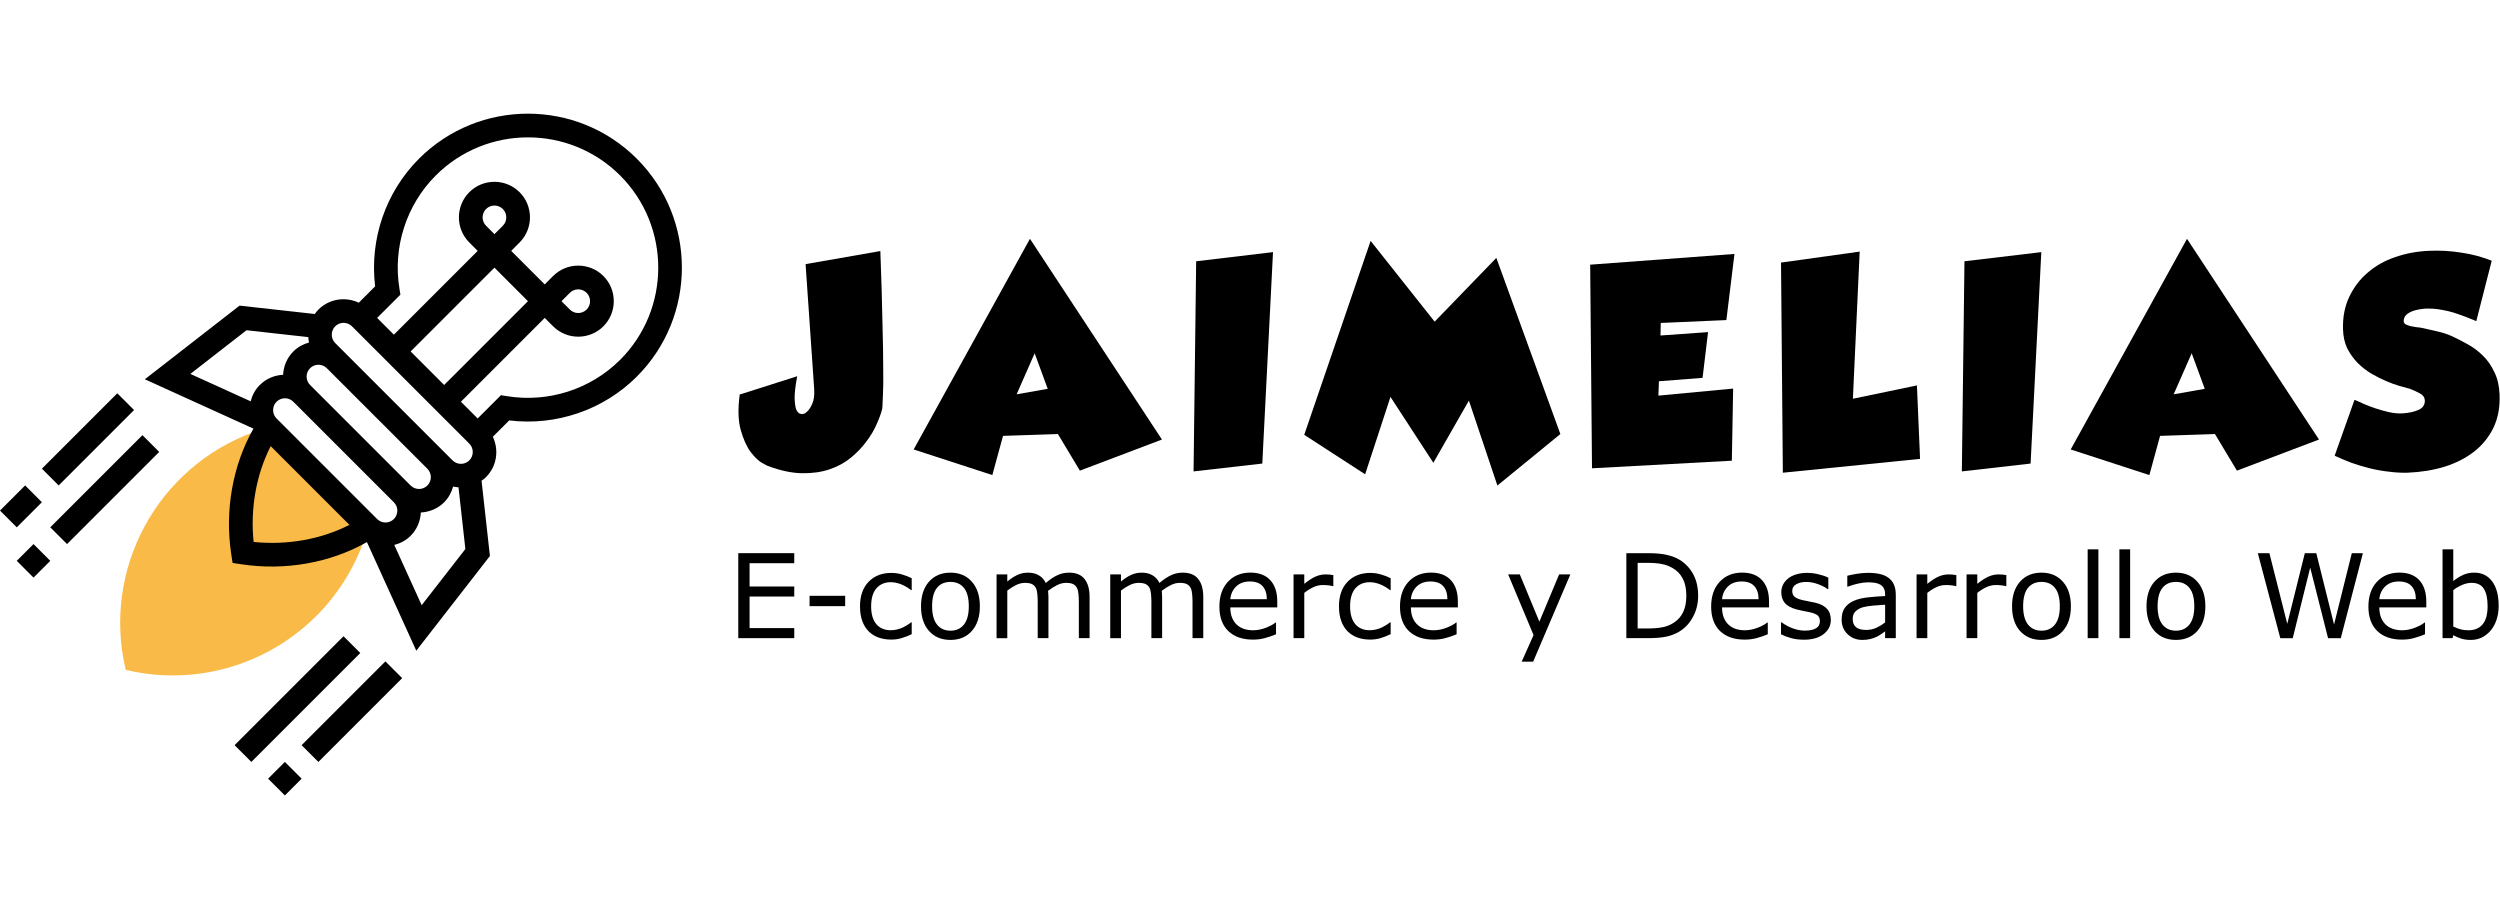 <?xml version="1.0" encoding="UTF-8" standalone="no"?>
<!-- Created with Inkscape (http://www.inkscape.org/) -->

<svg
   xmlns:dc="http://purl.org/dc/elements/1.1/"
   xmlns:cc="http://creativecommons.org/ns#"
   xmlns:rdf="http://www.w3.org/1999/02/22-rdf-syntax-ns#"
   xmlns:svg="http://www.w3.org/2000/svg"
   xmlns="http://www.w3.org/2000/svg"
   xmlns:sodipodi="http://sodipodi.sourceforge.net/DTD/sodipodi-0.dtd"
   xmlns:inkscape="http://www.inkscape.org/namespaces/inkscape"
   width="220"
   height="80"
   viewBox="0 0 220 80"
   id="svg4305"
   version="1.1"
   inkscape:version="0.91 r13725"
   sodipodi:docname="logo.svg">
  <defs
     id="defs4307" />
  <sodipodi:namedview
     id="base"
     pagecolor="#ffffff"
     bordercolor="#666666"
     borderopacity="1.0"
     inkscape:pageopacity="0.0"
     inkscape:pageshadow="2"
     inkscape:zoom="1.8362676"
     inkscape:cx="163.95832"
     inkscape:cy="24.285714"
     inkscape:document-units="px"
     inkscape:current-layer="layer1"
     showgrid="false"
     units="px"
     inkscape:window-width="1366"
     inkscape:window-height="705"
     inkscape:window-x="-8"
     inkscape:window-y="-8"
     inkscape:window-maximized="1" />
  <g
     inkscape:label="Layer 1"
     inkscape:groupmode="layer"
     id="layer1"
     transform="translate(0,-972.362)">
    <g
       transform="matrix(1.963,0,0,1.963,-5.337,963.294)"
       id="g4879">
      <path
         inkscape:connector-curvature="0"
         id="path4319"
         d="m 14.097,23.99 0.644,-0.234 2.254,2.254 2.254,2.254 -0.234,0.644 c -1.579,4.343 -6.164,6.813 -10.66,5.743 l 0,0 0,0 C 7.284,30.154 9.753,25.569 14.097,23.99 Z"
         style="fill:#f9ba48" />
      <g
         style="fill:#000000"
         id="g5029">
        <path
           style="fill:#000000"
           d="m 9.213,21.622 4.245,-3.301 3.374,0.375 c 0.05,-0.069 0.101,-0.138 0.162,-0.199 0.489,-0.489 1.218,-0.587 1.809,-0.307 l 0.733,-0.733 c -0.256,-2.103 0.468,-4.225 1.965,-5.722 2.693,-2.693 7.075,-2.693 9.767,0 2.693,2.693 2.693,7.074 -1.6e-4,9.767 -1.498,1.498 -3.619,2.221 -5.722,1.965 l -0.733,0.733 c 0.281,0.592 0.183,1.32 -0.307,1.809 -0.062,0.062 -0.13,0.113 -0.199,0.162 l 0.375,3.374 -3.301,4.245 -2.213,-4.869 c -1.633,0.928 -3.657,1.295 -5.635,0.994 l -0.387,-0.058 -0.059,-0.387 c -0.301,-1.977 0.066,-4.003 0.994,-5.635 L 9.213,21.622 Z M 16.619,21.126 c -0.207,0.207 -0.207,0.544 0,0.751 l 4.508,4.508 c 0.207,0.207 0.544,0.207 0.751,0 0.207,-0.207 0.207,-0.544 0,-0.751 L 17.37,21.126 c -0.207,-0.207 -0.544,-0.207 -0.751,0 z m 3.757,6.762 c 0.207,-0.207 0.207,-0.544 0,-0.751 l -4.508,-4.508 c -0.207,-0.207 -0.544,-0.207 -0.751,0 -0.207,0.207 -0.207,0.544 0,0.751 l 4.508,4.508 c 0.207,0.207 0.544,0.207 0.751,0 z m -9.123,-6.506 2.702,1.228 c 0.069,-0.268 0.201,-0.523 0.411,-0.732 0.29,-0.29 0.665,-0.438 1.044,-0.458 0.02,-0.38 0.169,-0.755 0.458,-1.044 0.202,-0.202 0.446,-0.331 0.703,-0.402 -0.018,-0.08 -0.027,-0.16 -0.032,-0.242 l -2.77,-0.308 -2.517,1.958 z m 19.266,-0.631 c 2.278,-2.278 2.278,-5.986 0,-8.265 -2.278,-2.278 -5.986,-2.278 -8.265,0 -1.322,1.322 -1.931,3.219 -1.629,5.074 l 0.044,0.268 -1.044,1.044 0.751,0.751 3.757,-3.757 -0.376,-0.376 c -0.621,-0.621 -0.621,-1.633 0,-2.254 0.621,-0.621 1.633,-0.621 2.254,0 0.621,0.621 0.621,1.633 0,2.254 l -0.376,0.376 1.503,1.503 0.376,-0.376 c 0.621,-0.621 1.633,-0.621 2.254,0 0.621,0.621 0.621,1.633 0,2.254 -0.621,0.621 -1.633,0.621 -2.254,0 l -0.376,-0.376 -3.757,3.757 0.751,0.751 1.044,-1.044 0.268,0.044 c 1.855,0.302 3.753,-0.308 5.074,-1.629 z m -7.889,1.127 3.757,-3.757 -1.503,-1.503 -3.757,3.757 1.503,1.503 z m 2.254,-6.762 0.376,-0.376 c 0.207,-0.207 0.207,-0.544 0,-0.751 -0.207,-0.207 -0.544,-0.207 -0.751,0 -0.207,0.207 -0.207,0.544 0,0.751 l 0.376,0.376 z m 3.005,3.005 0.376,0.376 c 0.207,0.207 0.544,0.207 0.751,0 0.207,-0.207 0.207,-0.544 0,-0.751 -0.207,-0.207 -0.544,-0.207 -0.751,0 l -0.376,0.376 z m -4.132,6.386 -0.376,-0.376 -4.508,-4.508 -0.376,-0.376 c -0.207,-0.207 -0.544,-0.207 -0.751,0 -0.207,0.207 -0.207,0.544 0,0.751 l 0.376,0.376 4.508,4.508 0.376,0.376 c 0.207,0.207 0.544,0.207 0.751,0 0.207,-0.207 0.207,-0.544 0,-0.751 z m -0.176,4.728 -0.308,-2.77 c -0.081,-0.005 -0.162,-0.014 -0.242,-0.032 -0.071,0.257 -0.2,0.502 -0.402,0.703 -0.29,0.29 -0.665,0.438 -1.044,0.458 -0.02,0.38 -0.169,0.755 -0.458,1.044 -0.209,0.209 -0.464,0.342 -0.733,0.41 l 1.228,2.702 1.958,-2.517 z m -9.492,-0.32 c 1.509,0.154 3.026,-0.118 4.294,-0.766 l -3.529,-3.529 c -0.648,1.269 -0.92,2.785 -0.766,4.295 z"
           id="path4321"
           inkscape:connector-curvature="0" />
        <g
           style="fill:#000000"
           id="g5018">
          <rect
             transform="matrix(-0.707,-0.707,-0.707,0.707,0,0)"
             id="rect4323"
             height="5.844"
             width="1.063"
             style="fill:#000000"
             y="10.625"
             x="-24.565" />
          <rect
             transform="matrix(-0.707,-0.707,-0.707,0.707,0,0)"
             id="rect4325"
             height="1.063"
             width="1.063"
             style="fill:#000000"
             y="17.531"
             x="-24.565" />
          <rect
             transform="matrix(-0.707,-0.707,-0.707,0.707,0,0)"
             id="rect4327"
             height="4.781"
             width="1.063"
             style="fill:#000000"
             y="10.094"
             x="-22.44" />
          <rect
             transform="matrix(-0.707,-0.707,-0.707,0.707,0,0)"
             id="rect4329"
             height="1.594"
             width="1.063"
             style="fill:#000000"
             y="15.938"
             x="-22.44" />
        </g>
        <g
           style="fill:#000000"
           id="g5024">
          <rect
             transform="matrix(-0.707,-0.707,-0.707,0.707,0,0)"
             id="rect4331"
             height="6.907"
             width="1.063"
             style="fill:#000000"
             y="10.625"
             x="-37.315" />
          <rect
             transform="matrix(-0.707,-0.707,-0.707,0.707,0,0)"
             id="rect4333"
             height="5.313"
             width="1.063"
             style="fill:#000000"
             y="10.094"
             x="-39.44" />
          <rect
             transform="matrix(-0.707,-0.707,-0.707,0.707,0,0)"
             id="rect4335"
             height="1.063"
             width="1.063"
             style="fill:#000000"
             y="16.469"
             x="-39.44" />
        </g>
      </g>
    </g>
    <g
       id="g5020"
       transform="matrix(1.148,0,0,1.148,-9.63,-162.075)">
      <g
         id="text4944"
         style="font-style:normal;font-weight:normal;font-size:20.035px;line-height:125%;font-family:sans-serif;letter-spacing:0px;word-spacing:0px;fill:#000000;fill-opacity:1;stroke:none;stroke-width:1px;stroke-linecap:butt;stroke-linejoin:miter;stroke-opacity:1">
        <path
           id="path4953"
           style="font-style:normal;font-variant:normal;font-weight:500;font-stretch:normal;font-family:GROBOLD;-inkscape-font-specification:'GROBOLD Medium';letter-spacing:2.671px"
           d="m 75.872,1007.432 q 0.12,3.205 0.16,5.429 0.06,2.204 0.06,3.526 0.02,1.302 -0.02,2.023 -0.02,0.701 -0.04,0.922 -0.02,0.2 -0.02,0.2 -0.12,0.501 -0.421,1.162 -0.28,0.661 -0.781,1.322 -0.481,0.661 -1.182,1.242 -0.701,0.581 -1.643,0.901 -0.942,0.321 -2.124,0.301 -1.182,-0.02 -2.625,-0.561 0,0 -0.421,-0.22 -0.421,-0.24 -0.882,-0.842 -0.461,-0.621 -0.761,-1.683 -0.301,-1.062 -0.08,-2.725 l 4.408,-1.403 q -0.2,1.042 -0.2,1.663 0.02,0.601 0.12,0.882 0.12,0.26 0.28,0.321 0.16,0.06 0.26,0.02 0.12,-0.04 0.14,-0.04 0.02,-0.02 0.2,-0.18 0.18,-0.16 0.361,-0.581 0.18,-0.421 0.14,-1.082 l -0.661,-9.597 5.73,-1.002 z"
           inkscape:connector-curvature="0" />
        <path
           id="path4955"
           style="font-style:normal;font-variant:normal;font-weight:500;font-stretch:normal;font-family:GROBOLD;-inkscape-font-specification:'GROBOLD Medium';letter-spacing:2.671px"
           d="m 87.34,1006.491 10.118,15.387 -6.291,2.384 -1.683,-2.805 -4.207,0.14 -0.821,3.005 -6.03,-1.963 8.915,-16.148 z m -1.022,11.921 2.384,-0.421 -1.002,-2.725 -1.382,3.145 z"
           inkscape:connector-curvature="0" />
        <path
           id="path4957"
           style="font-style:normal;font-variant:normal;font-weight:500;font-stretch:normal;font-family:GROBOLD;-inkscape-font-specification:'GROBOLD Medium';letter-spacing:2.671px"
           d="m 105.971,1007.512 -0.821,16.208 -5.269,0.601 0.2,-16.108 5.89,-0.701 z"
           inkscape:connector-curvature="0" />
        <path
           id="path4959"
           style="font-style:normal;font-variant:normal;font-weight:500;font-stretch:normal;font-family:GROBOLD;-inkscape-font-specification:'GROBOLD Medium';letter-spacing:2.671px"
           d="m 113.453,1006.651 4.909,6.191 4.728,-4.888 4.909,13.503 -4.828,3.947 -2.184,-6.511 -2.725,4.768 -3.286,-5.049 -1.943,5.93 -4.668,-3.025 5.089,-14.866 z"
           inkscape:connector-curvature="0" />
        <path
           id="path4961"
           style="font-style:normal;font-variant:normal;font-weight:500;font-stretch:normal;font-family:GROBOLD;-inkscape-font-specification:'GROBOLD Medium';letter-spacing:2.671px"
           d="m 130.285,1008.474 11.059,-0.822 -0.621,5.069 -5.029,0.22 -0.02,0.962 3.646,-0.26 -0.421,3.506 -3.346,0.261 -0.04,1.102 5.73,-0.541 -0.1,5.53 -10.719,0.581 -0.14,-15.607 z"
           inkscape:connector-curvature="0" />
        <path
           id="path4963"
           style="font-style:normal;font-variant:normal;font-weight:500;font-stretch:normal;font-family:GROBOLD;-inkscape-font-specification:'GROBOLD Medium';letter-spacing:2.671px"
           d="m 144.913,1008.314 6.03,-0.842 -0.521,11.28 4.909,-1.022 0.24,5.63 -10.518,1.062 -0.14,-16.108 z"
           inkscape:connector-curvature="0" />
        <path
           id="path4965"
           style="font-style:normal;font-variant:normal;font-weight:500;font-stretch:normal;font-family:GROBOLD;-inkscape-font-specification:'GROBOLD Medium';letter-spacing:2.671px"
           d="m 164.865,1007.512 -0.821,16.208 -5.269,0.601 0.2,-16.108 5.89,-0.701 z"
           inkscape:connector-curvature="0" />
        <path
           id="path4967"
           style="font-style:normal;font-variant:normal;font-weight:500;font-stretch:normal;font-family:GROBOLD;-inkscape-font-specification:'GROBOLD Medium';letter-spacing:2.671px"
           d="m 176.033,1006.491 10.118,15.387 -6.291,2.384 -1.683,-2.805 -4.207,0.14 -0.821,3.005 -6.03,-1.963 8.915,-16.148 z m -1.022,11.921 2.384,-0.421 -1.002,-2.725 -1.382,3.145 z"
           inkscape:connector-curvature="0" />
        <path
           id="path4969"
           style="font-style:normal;font-variant:normal;font-weight:500;font-stretch:normal;font-family:GROBOLD;-inkscape-font-specification:'GROBOLD Medium';letter-spacing:2.671px"
           d="m 196.267,1013.923 q 0.621,0.281 1.262,0.641 0.661,0.361 1.182,0.881 0.541,0.521 0.882,1.262 0.361,0.721 0.401,1.723 0.06,1.422 -0.461,2.524 -0.521,1.082 -1.483,1.843 -0.942,0.741 -2.264,1.162 -1.322,0.401 -2.845,0.461 -0.701,0.02 -1.443,-0.08 -0.741,-0.08 -1.463,-0.26 -0.721,-0.18 -1.402,-0.421 -0.681,-0.261 -1.282,-0.541 l 1.523,-4.287 q 0.301,0.12 0.721,0.321 0.421,0.18 0.902,0.341 0.481,0.16 1.002,0.281 0.521,0.12 1.022,0.1 0.741,-0.04 1.242,-0.261 0.521,-0.22 0.501,-0.741 -0.02,-0.341 -0.361,-0.521 -0.321,-0.18 -0.781,-0.361 -0.301,-0.08 -0.801,-0.22 -0.481,-0.14 -1.042,-0.381 -0.561,-0.24 -1.142,-0.581 -0.561,-0.341 -1.042,-0.822 -0.461,-0.481 -0.781,-1.102 -0.301,-0.641 -0.321,-1.462 -0.04,-1.403 0.481,-2.484 0.521,-1.102 1.422,-1.863 0.902,-0.781 2.104,-1.182 1.202,-0.421 2.564,-0.481 1.262,-0.06 2.504,0.14 1.242,0.18 2.324,0.621 l -1.182,4.628 q -0.801,-0.341 -1.463,-0.561 -0.661,-0.24 -1.543,-0.361 -0.26,-0.04 -0.701,-0.04 -0.421,0 -0.841,0.1 -0.401,0.08 -0.701,0.281 -0.301,0.2 -0.321,0.561 0,0.16 0.14,0.26 0.16,0.08 0.361,0.14 0.22,0.04 0.441,0.08 0.22,0.02 0.361,0.04 0.581,0.12 0.902,0.2 0.341,0.08 0.341,0.08 0.561,0.12 1.082,0.341 z"
           inkscape:connector-curvature="0" />
      </g>
      <g
         transform="matrix(0.896,0,0,0.896,20.191,105.898)"
         id="text4948"
         style="font-style:normal;font-weight:normal;font-size:15px;line-height:125%;font-family:sans-serif;letter-spacing:0px;word-spacing:0px;fill:#000000;fill-opacity:1;stroke:none;stroke-width:1px;stroke-linecap:butt;stroke-linejoin:miter;stroke-opacity:1">
        <path
           inkscape:connector-curvature="0"
           id="path4972"
           style="font-size:10px"
           d="m 54.779,1039.292 -4.79,0 0,-7.271 4.79,0 0,0.859 -3.823,0 0,1.992 3.823,0 0,0.859 -3.823,0 0,2.7 3.823,0 0,0.859 z" />
        <path
           inkscape:connector-curvature="0"
           id="path4974"
           style="font-size:10px"
           d="m 59.135,1036.553 -3.047,0 0,-0.884 3.047,0 0,0.884 z" />
        <path
           inkscape:connector-curvature="0"
           id="path4976"
           style="font-size:10px"
           d="m 64.828,1038.95 q -0.459,0.22 -0.874,0.342 -0.41,0.122 -0.874,0.122 -0.591,0 -1.084,-0.171 -0.493,-0.176 -0.845,-0.527 -0.356,-0.351 -0.552,-0.889 -0.195,-0.537 -0.195,-1.255 0,-1.338 0.732,-2.1 0.737,-0.762 1.943,-0.762 0.469,0 0.918,0.132 0.454,0.132 0.83,0.322 l 0,1.02 -0.049,0 q -0.42,-0.327 -0.869,-0.503 -0.444,-0.176 -0.869,-0.176 -0.781,0 -1.235,0.527 -0.449,0.522 -0.449,1.538 0,0.986 0.439,1.518 0.444,0.527 1.245,0.527 0.278,0 0.566,-0.073 0.288,-0.073 0.518,-0.19 0.2,-0.102 0.376,-0.215 0.176,-0.117 0.278,-0.2 l 0.049,0 0,1.011 z" />
        <path
           inkscape:connector-curvature="0"
           id="path4978"
           style="font-size:10px"
           d="m 70.658,1036.568 q 0,1.333 -0.684,2.104 -0.684,0.771 -1.831,0.771 -1.157,0 -1.841,-0.771 -0.679,-0.771 -0.679,-2.104 0,-1.333 0.679,-2.104 0.684,-0.776 1.841,-0.776 1.147,0 1.831,0.776 0.684,0.771 0.684,2.104 z m -0.947,0 q 0,-1.06 -0.415,-1.572 -0.415,-0.517 -1.152,-0.517 -0.747,0 -1.162,0.517 -0.41,0.513 -0.41,1.572 0,1.025 0.415,1.558 0.415,0.527 1.157,0.527 0.732,0 1.147,-0.522 0.42,-0.527 0.42,-1.562 z" />
        <path
           inkscape:connector-curvature="0"
           id="path4980"
           style="font-size:10px"
           d="m 80.043,1039.292 -0.918,0 0,-3.106 q 0,-0.351 -0.034,-0.679 -0.029,-0.327 -0.132,-0.522 -0.112,-0.21 -0.322,-0.317 -0.21,-0.107 -0.605,-0.107 -0.386,0 -0.771,0.195 -0.386,0.19 -0.771,0.488 0.015,0.112 0.024,0.264 0.01,0.146 0.01,0.293 l 0,3.491 -0.918,0 0,-3.106 q 0,-0.361 -0.034,-0.683 -0.029,-0.327 -0.132,-0.522 -0.112,-0.21 -0.322,-0.312 -0.21,-0.107 -0.605,-0.107 -0.376,0 -0.757,0.185 -0.376,0.186 -0.752,0.474 l 0,4.072 -0.918,0 0,-5.454 0.918,0 0,0.606 q 0.43,-0.356 0.854,-0.557 0.43,-0.2 0.913,-0.2 0.557,0 0.942,0.234 0.391,0.234 0.581,0.649 0.557,-0.469 1.016,-0.674 0.459,-0.21 0.981,-0.21 0.898,0 1.323,0.547 0.43,0.542 0.43,1.519 l 0,3.54 z" />
        <path
           inkscape:connector-curvature="0"
           id="path4982"
           style="font-size:10px"
           d="m 89.769,1039.292 -0.918,0 0,-3.106 q 0,-0.351 -0.034,-0.679 -0.029,-0.327 -0.132,-0.522 -0.112,-0.21 -0.322,-0.317 -0.21,-0.107 -0.605,-0.107 -0.386,0 -0.771,0.195 -0.386,0.19 -0.771,0.488 0.015,0.112 0.024,0.264 0.01,0.146 0.01,0.293 l 0,3.491 -0.918,0 0,-3.106 q 0,-0.361 -0.034,-0.683 -0.029,-0.327 -0.132,-0.522 -0.112,-0.21 -0.322,-0.312 -0.21,-0.107 -0.605,-0.107 -0.376,0 -0.757,0.185 -0.376,0.186 -0.752,0.474 l 0,4.072 -0.918,0 0,-5.454 0.918,0 0,0.606 q 0.43,-0.356 0.854,-0.557 0.43,-0.2 0.913,-0.2 0.557,0 0.942,0.234 0.391,0.234 0.581,0.649 0.557,-0.469 1.016,-0.674 0.459,-0.21 0.981,-0.21 0.898,0 1.323,0.547 0.43,0.542 0.43,1.519 l 0,3.54 z" />
        <path
           inkscape:connector-curvature="0"
           id="path4984"
           style="font-size:10px"
           d="m 96.102,1036.66 -4.019,0 q 0,0.503 0.151,0.879 0.151,0.371 0.415,0.61 0.254,0.234 0.601,0.352 0.352,0.117 0.771,0.117 0.557,0 1.118,-0.22 0.566,-0.225 0.806,-0.44 l 0.049,0 0,1.001 q -0.464,0.195 -0.947,0.327 -0.483,0.132 -1.016,0.132 -1.357,0 -2.119,-0.733 -0.762,-0.737 -0.762,-2.09 0,-1.338 0.728,-2.124 0.732,-0.786 1.924,-0.786 1.104,0 1.699,0.645 0.601,0.644 0.601,1.831 l 0,0.498 z m -0.894,-0.703 q -0.005,-0.723 -0.366,-1.118 -0.356,-0.396 -1.089,-0.396 -0.737,0 -1.177,0.435 -0.435,0.434 -0.493,1.079 l 3.125,0 z" />
        <path
           inkscape:connector-curvature="0"
           id="path4986"
           style="font-size:10px"
           d="m 100.897,1034.839 -0.049,0 q -0.205,-0.049 -0.4,-0.068 -0.19,-0.024 -0.454,-0.024 -0.425,0 -0.82,0.19 -0.396,0.186 -0.762,0.483 l 0,3.872 -0.918,0 0,-5.454 0.918,0 0,0.806 q 0.547,-0.44 0.962,-0.62 0.42,-0.186 0.854,-0.186 0.239,0 0.347,0.015 0.107,0.01 0.322,0.044 l 0,0.942 z" />
        <path
           inkscape:connector-curvature="0"
           id="path4988"
           style="font-size:10px"
           d="m 105.804,1038.95 q -0.459,0.22 -0.874,0.342 -0.41,0.122 -0.874,0.122 -0.591,0 -1.084,-0.171 -0.493,-0.176 -0.845,-0.527 -0.356,-0.351 -0.552,-0.889 -0.195,-0.537 -0.195,-1.255 0,-1.338 0.732,-2.1 0.737,-0.762 1.943,-0.762 0.469,0 0.918,0.132 0.454,0.132 0.83,0.322 l 0,1.02 -0.049,0 q -0.42,-0.327 -0.869,-0.503 -0.444,-0.176 -0.869,-0.176 -0.781,0 -1.235,0.527 -0.449,0.522 -0.449,1.538 0,0.986 0.439,1.518 0.444,0.527 1.245,0.527 0.278,0 0.566,-0.073 0.288,-0.073 0.518,-0.19 0.2,-0.102 0.376,-0.215 0.176,-0.117 0.278,-0.2 l 0.049,0 0,1.011 z" />
        <path
           inkscape:connector-curvature="0"
           id="path4990"
           style="font-size:10px"
           d="m 111.552,1036.66 -4.019,0 q 0,0.503 0.151,0.879 0.151,0.371 0.415,0.61 0.254,0.234 0.601,0.352 0.352,0.117 0.771,0.117 0.557,0 1.118,-0.22 0.566,-0.225 0.806,-0.44 l 0.049,0 0,1.001 q -0.464,0.195 -0.947,0.327 -0.483,0.132 -1.016,0.132 -1.357,0 -2.119,-0.733 -0.762,-0.737 -0.762,-2.09 0,-1.338 0.728,-2.124 0.732,-0.786 1.924,-0.786 1.104,0 1.699,0.645 0.601,0.644 0.601,1.831 l 0,0.498 z m -0.894,-0.703 q -0.005,-0.723 -0.366,-1.118 -0.356,-0.396 -1.089,-0.396 -0.737,0 -1.177,0.435 -0.435,0.434 -0.493,1.079 l 3.125,0 z" />
        <path
           inkscape:connector-curvature="0"
           id="path4992"
           style="font-size:10px"
           d="m 121.176,1033.838 -3.184,7.466 -0.981,0 1.016,-2.275 -2.173,-5.19 0.996,0 1.675,4.043 1.689,-4.043 0.962,0 z" />
        <path
           inkscape:connector-curvature="0"
           id="path4994"
           style="font-size:10px"
           d="m 132.108,1035.664 q 0,0.991 -0.435,1.797 -0.43,0.806 -1.147,1.25 -0.498,0.308 -1.113,0.444 -0.61,0.137 -1.611,0.137 l -1.836,0 0,-7.271 1.816,0 q 1.064,0 1.689,0.156 0.63,0.151 1.064,0.42 0.742,0.464 1.157,1.235 0.415,0.771 0.415,1.831 z m -1.011,-0.015 q 0,-0.855 -0.298,-1.44 -0.298,-0.586 -0.889,-0.923 -0.43,-0.244 -0.913,-0.337 -0.483,-0.098 -1.157,-0.098 l -0.908,0 0,5.61 0.908,0 q 0.698,0 1.216,-0.102 0.522,-0.102 0.957,-0.381 0.542,-0.347 0.811,-0.913 0.273,-0.567 0.273,-1.416 z" />
        <path
           inkscape:connector-curvature="0"
           id="path4996"
           style="font-size:10px"
           d="m 138.173,1036.66 -4.019,0 q 0,0.503 0.151,0.879 0.151,0.371 0.415,0.61 0.254,0.234 0.601,0.352 0.352,0.117 0.771,0.117 0.557,0 1.118,-0.22 0.566,-0.225 0.806,-0.44 l 0.049,0 0,1.001 q -0.464,0.195 -0.947,0.327 -0.483,0.132 -1.016,0.132 -1.357,0 -2.119,-0.733 -0.762,-0.737 -0.762,-2.09 0,-1.338 0.728,-2.124 0.732,-0.786 1.924,-0.786 1.104,0 1.699,0.645 0.601,0.644 0.601,1.831 l 0,0.498 z m -0.894,-0.703 q -0.005,-0.723 -0.366,-1.118 -0.356,-0.396 -1.089,-0.396 -0.737,0 -1.177,0.435 -0.435,0.434 -0.493,1.079 l 3.125,0 z" />
        <path
           inkscape:connector-curvature="0"
           id="path4998"
           style="font-size:10px"
           d="m 143.461,1037.72 q 0,0.747 -0.62,1.226 -0.615,0.479 -1.685,0.479 -0.605,0 -1.113,-0.142 -0.503,-0.146 -0.845,-0.317 l 0,-1.03 0.049,0 q 0.435,0.327 0.967,0.522 0.532,0.19 1.021,0.19 0.605,0 0.947,-0.195 0.342,-0.195 0.342,-0.615 0,-0.322 -0.186,-0.488 -0.186,-0.166 -0.713,-0.283 -0.195,-0.044 -0.513,-0.103 -0.312,-0.059 -0.571,-0.127 -0.718,-0.191 -1.021,-0.557 -0.298,-0.371 -0.298,-0.908 0,-0.337 0.137,-0.635 0.142,-0.298 0.425,-0.532 0.273,-0.23 0.693,-0.361 0.425,-0.137 0.947,-0.137 0.488,0 0.986,0.122 0.503,0.117 0.835,0.288 l 0,0.982 -0.049,0 q -0.352,-0.259 -0.855,-0.435 -0.503,-0.181 -0.986,-0.181 -0.503,0 -0.85,0.195 -0.347,0.19 -0.347,0.571 0,0.337 0.21,0.508 0.205,0.171 0.664,0.278 0.254,0.059 0.566,0.117 0.317,0.059 0.527,0.107 0.64,0.146 0.986,0.503 0.347,0.361 0.347,0.957 z" />
        <path
           inkscape:connector-curvature="0"
           id="path5000"
           style="font-size:10px"
           d="m 149.017,1039.292 -0.913,0 0,-0.581 q -0.122,0.083 -0.332,0.234 -0.205,0.146 -0.4,0.234 -0.229,0.112 -0.527,0.186 -0.298,0.078 -0.698,0.078 -0.737,0 -1.25,-0.488 -0.513,-0.488 -0.513,-1.245 0,-0.62 0.264,-1.001 0.269,-0.386 0.762,-0.606 0.498,-0.22 1.196,-0.298 0.698,-0.078 1.499,-0.117 l 0,-0.142 q 0,-0.312 -0.112,-0.518 -0.107,-0.205 -0.312,-0.322 -0.195,-0.112 -0.469,-0.151 -0.273,-0.039 -0.571,-0.039 -0.361,0 -0.806,0.098 -0.444,0.093 -0.918,0.273 l -0.049,0 0,-0.933 q 0.269,-0.073 0.776,-0.161 0.508,-0.088 1.001,-0.088 0.576,0 1.001,0.098 0.43,0.093 0.742,0.322 0.308,0.225 0.469,0.581 0.161,0.356 0.161,0.884 l 0,3.701 z m -0.913,-1.343 0,-1.518 q -0.42,0.024 -0.991,0.073 -0.566,0.049 -0.898,0.142 -0.396,0.112 -0.64,0.352 -0.244,0.234 -0.244,0.649 0,0.469 0.283,0.708 0.283,0.234 0.864,0.234 0.483,0 0.884,-0.186 0.4,-0.19 0.742,-0.454 z" />
        <path
           inkscape:connector-curvature="0"
           id="path5002"
           style="font-size:10px"
           d="m 154.198,1034.839 -0.049,0 q -0.205,-0.049 -0.4,-0.068 -0.19,-0.024 -0.454,-0.024 -0.425,0 -0.82,0.19 -0.396,0.186 -0.762,0.483 l 0,3.872 -0.918,0 0,-5.454 0.918,0 0,0.806 q 0.547,-0.44 0.962,-0.62 0.42,-0.186 0.854,-0.186 0.239,0 0.347,0.015 0.107,0.01 0.322,0.044 l 0,0.942 z" />
        <path
           inkscape:connector-curvature="0"
           id="path5004"
           style="font-size:10px"
           d="m 158.475,1034.839 -0.049,0 q -0.205,-0.049 -0.4,-0.068 -0.19,-0.024 -0.454,-0.024 -0.425,0 -0.82,0.19 -0.396,0.186 -0.762,0.483 l 0,3.872 -0.918,0 0,-5.454 0.918,0 0,0.806 q 0.547,-0.44 0.962,-0.62 0.42,-0.186 0.854,-0.186 0.239,0 0.347,0.015 0.107,0.01 0.322,0.044 l 0,0.942 z" />
        <path
           inkscape:connector-curvature="0"
           id="path5006"
           style="font-size:10px"
           d="m 163.998,1036.568 q 0,1.333 -0.684,2.104 -0.684,0.771 -1.831,0.771 -1.157,0 -1.841,-0.771 -0.679,-0.771 -0.679,-2.104 0,-1.333 0.679,-2.104 0.684,-0.776 1.841,-0.776 1.147,0 1.831,0.776 0.684,0.771 0.684,2.104 z m -0.947,0 q 0,-1.06 -0.415,-1.572 -0.415,-0.517 -1.152,-0.517 -0.747,0 -1.162,0.517 -0.41,0.513 -0.41,1.572 0,1.025 0.415,1.558 0.415,0.527 1.157,0.527 0.732,0 1.147,-0.522 0.42,-0.527 0.42,-1.562 z" />
        <path
           inkscape:connector-curvature="0"
           id="path5008"
           style="font-size:10px"
           d="m 166.351,1039.292 -0.918,0 0,-7.598 0.918,0 0,7.598 z" />
        <path
           inkscape:connector-curvature="0"
           id="path5010"
           style="font-size:10px"
           d="m 169.066,1039.292 -0.918,0 0,-7.598 0.918,0 0,7.598 z" />
        <path
           inkscape:connector-curvature="0"
           id="path5012"
           style="font-size:10px"
           d="m 175.502,1036.568 q 0,1.333 -0.684,2.104 -0.684,0.771 -1.831,0.771 -1.157,0 -1.841,-0.771 -0.679,-0.771 -0.679,-2.104 0,-1.333 0.679,-2.104 0.684,-0.776 1.841,-0.776 1.147,0 1.831,0.776 0.684,0.771 0.684,2.104 z m -0.947,0 q 0,-1.06 -0.415,-1.572 -0.415,-0.517 -1.152,-0.517 -0.747,0 -1.162,0.517 -0.41,0.513 -0.41,1.572 0,1.025 0.415,1.558 0.415,0.527 1.157,0.527 0.732,0 1.147,-0.522 0.42,-0.527 0.42,-1.562 z" />
        <path
           inkscape:connector-curvature="0"
           id="path5014"
           style="font-size:10px"
           d="m 188.978,1032.022 -1.89,7.271 -1.089,0 -1.528,-6.035 -1.494,6.035 -1.064,0 -1.924,-7.271 0.991,0 1.528,6.045 1.504,-6.045 0.981,0 1.519,6.104 1.519,-6.104 0.947,0 z" />
        <path
           inkscape:connector-curvature="0"
           id="path5016"
           style="font-size:10px"
           d="m 194.403,1036.66 -4.019,0 q 0,0.503 0.151,0.879 0.151,0.371 0.415,0.61 0.254,0.234 0.601,0.352 0.352,0.117 0.771,0.117 0.557,0 1.118,-0.22 0.566,-0.225 0.806,-0.44 l 0.049,0 0,1.001 q -0.464,0.195 -0.947,0.327 -0.483,0.132 -1.016,0.132 -1.357,0 -2.119,-0.733 -0.762,-0.737 -0.762,-2.09 0,-1.338 0.728,-2.124 0.732,-0.786 1.924,-0.786 1.104,0 1.699,0.645 0.601,0.644 0.601,1.831 l 0,0.498 z m -0.894,-0.703 q -0.005,-0.723 -0.366,-1.118 -0.356,-0.396 -1.089,-0.396 -0.737,0 -1.177,0.435 -0.435,0.434 -0.493,1.079 l 3.125,0 z" />
        <path
           inkscape:connector-curvature="0"
           id="path5018"
           style="font-size:10px"
           d="m 200.595,1036.524 q 0,0.684 -0.195,1.23 -0.19,0.547 -0.518,0.918 -0.347,0.386 -0.762,0.581 -0.415,0.19 -0.913,0.19 -0.464,0 -0.811,-0.112 -0.347,-0.107 -0.684,-0.293 l -0.059,0.254 -0.859,0 0,-7.598 0.918,0 0,2.715 q 0.386,-0.317 0.82,-0.518 0.435,-0.205 0.977,-0.205 0.967,0 1.523,0.742 0.562,0.742 0.562,2.095 z m -0.947,0.024 q 0,-0.977 -0.322,-1.48 -0.322,-0.508 -1.04,-0.508 -0.4,0 -0.811,0.176 -0.41,0.171 -0.762,0.444 l 0,3.125 q 0.391,0.176 0.669,0.244 0.283,0.068 0.64,0.068 0.762,0 1.191,-0.498 0.435,-0.503 0.435,-1.572 z" />
      </g>
    </g>
  </g>
</svg>
